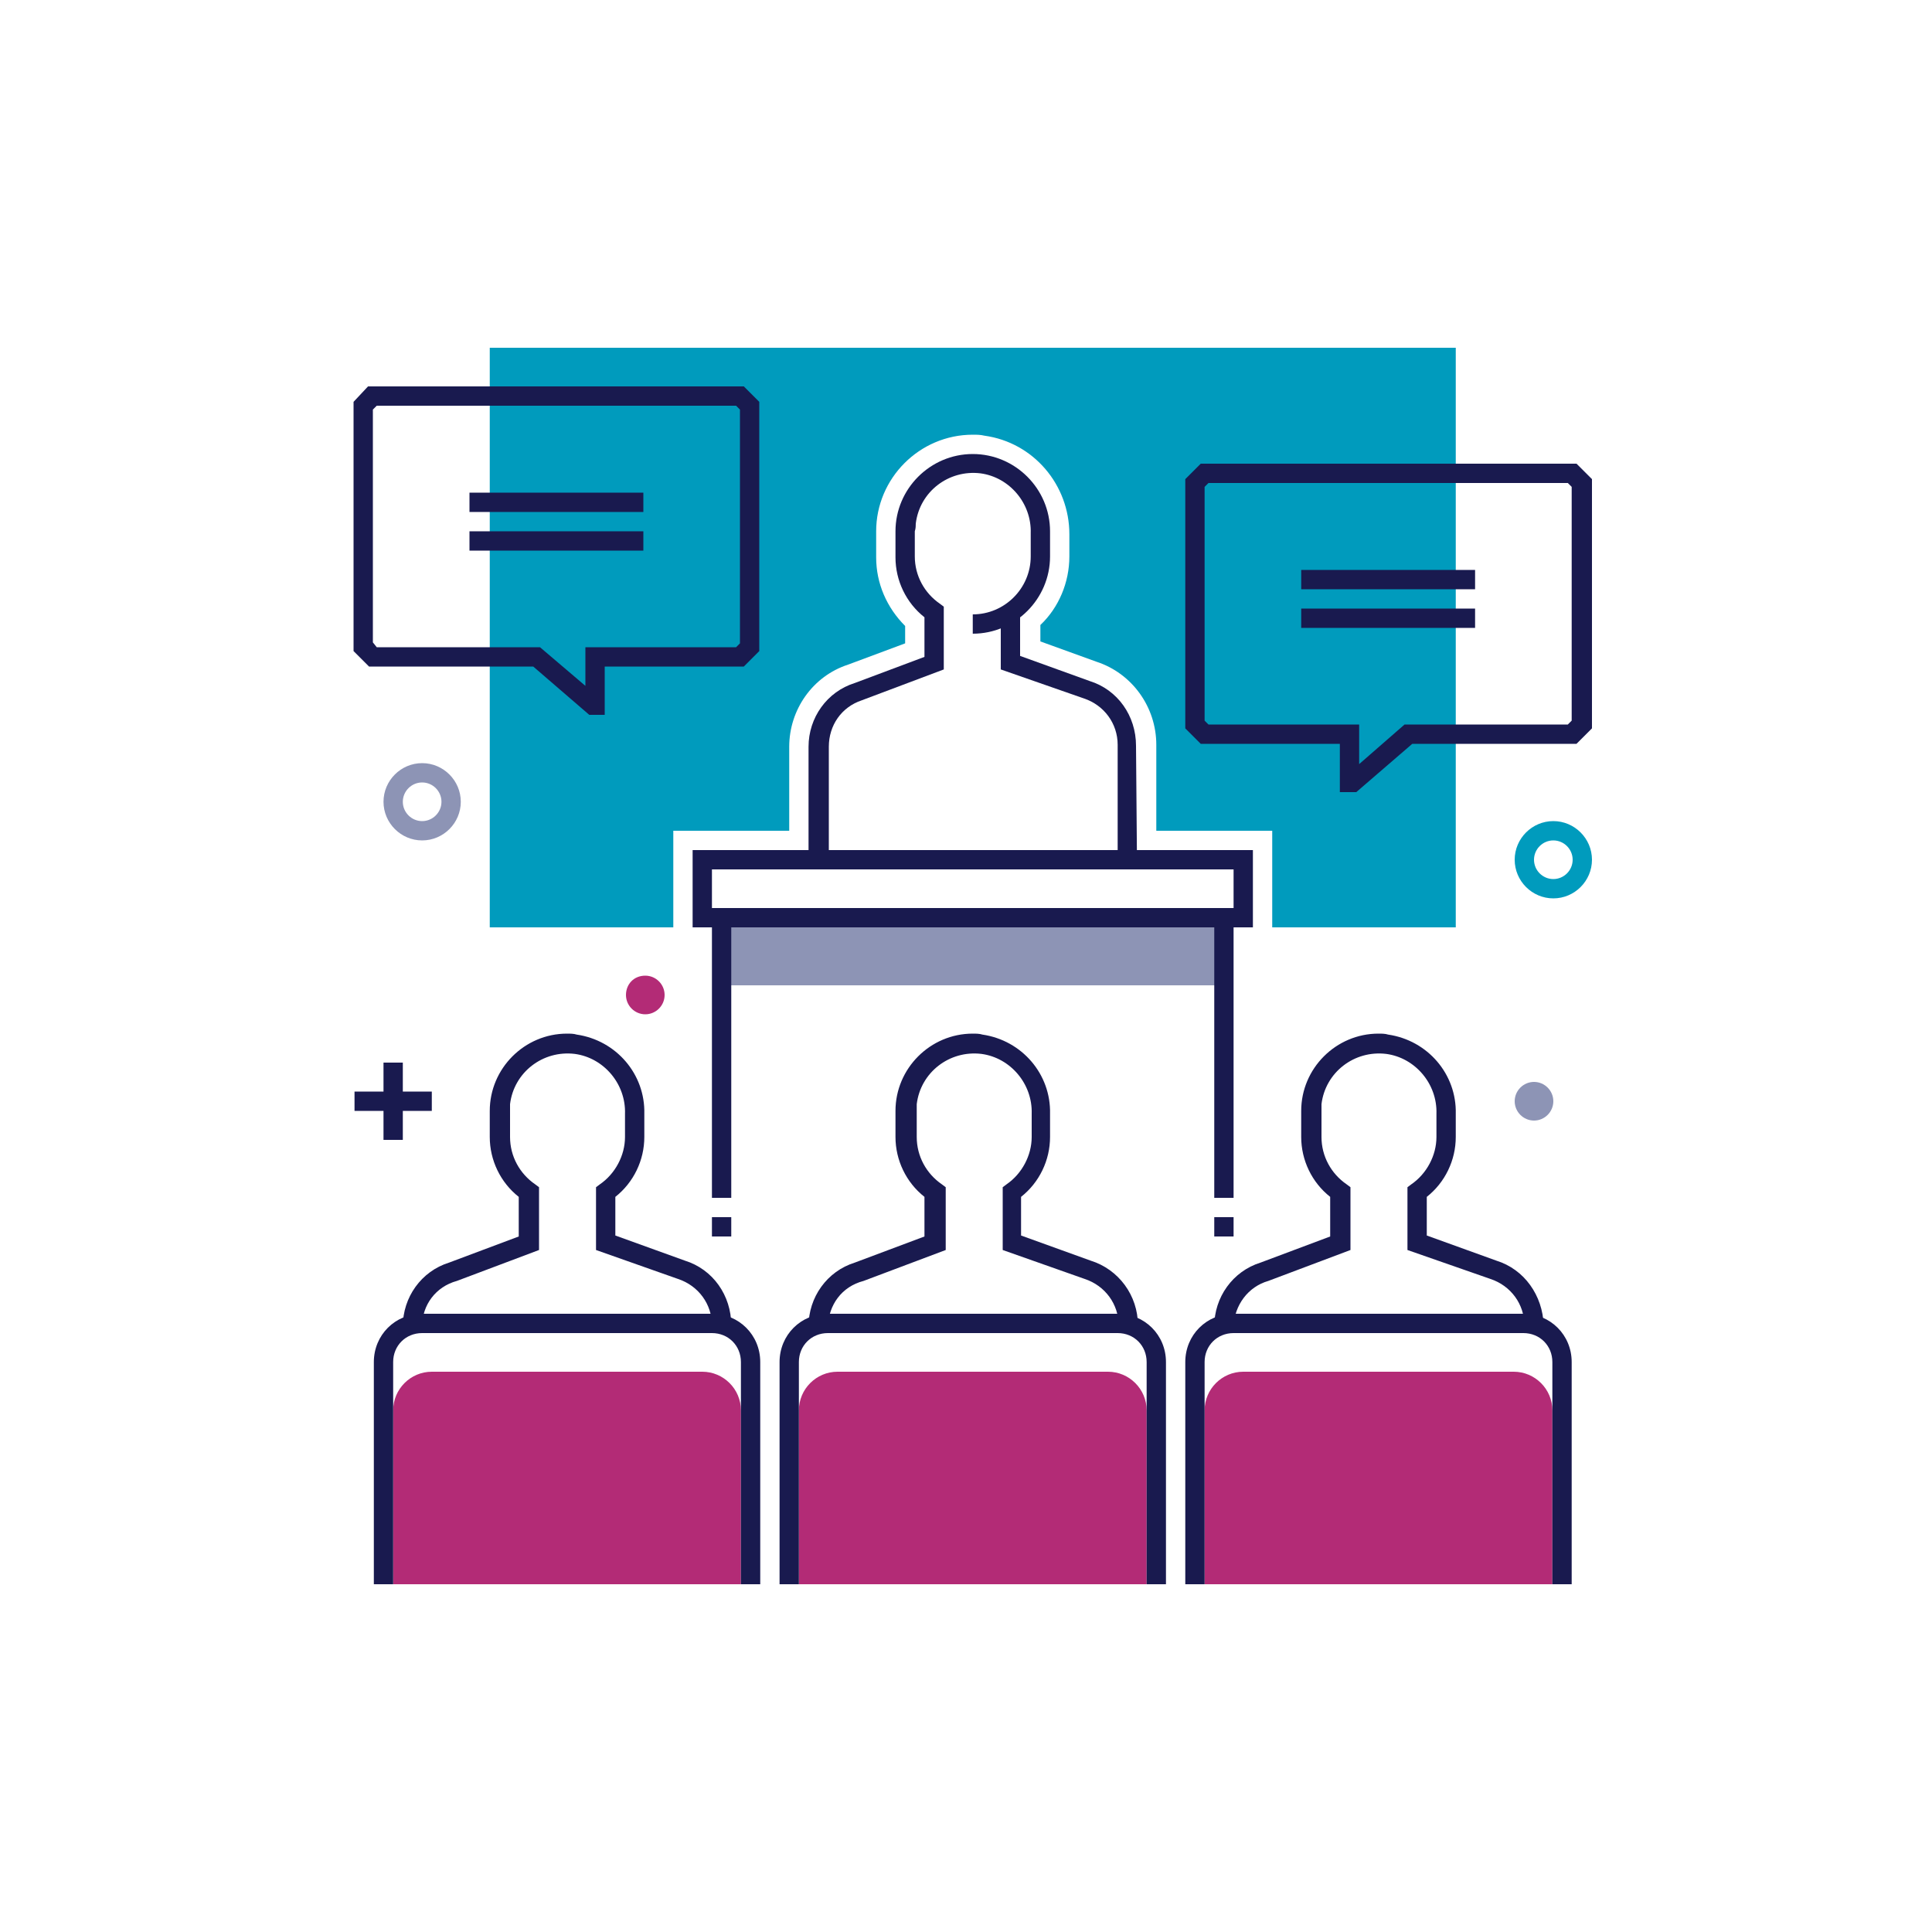 <?xml version="1.0" encoding="utf-8"?>
<!-- Generator: Adobe Illustrator 22.0.1, SVG Export Plug-In . SVG Version: 6.00 Build 0)  -->
<svg version="1.1" id="Layer_1" xmlns="http://www.w3.org/2000/svg" xmlns:xlink="http://www.w3.org/1999/xlink" x="0px" y="0px"
	 viewBox="0 0 200 200" style="enable-background:new 0 0 200 200;" xml:space="preserve">
<style type="text/css">
	.st0{fill:#8D94B5;}
	.st1{fill:#191A4F;}
	.st2{fill:#B32B76;}
	.st3{fill:#009BBD;}
</style>
<title>Anti-slavery-icons</title>
<polygon class="st0" points="100.7,64.6 100.7,64.6 100.6,64.6 "/>
<polygon class="st0" points="74.7,96 126.7,96 126.7,102 74.7,102 "/>
<path class="st1" d="M117.7,89.2h-2V77.1c0-2.2-1.4-4.1-3.5-4.8l-8.6-3v-6h2v4.6l7.2,2.6c2.9,0.9,4.8,3.6,4.8,6.7L117.7,89.2
	L117.7,89.2z"/>
<path class="st1" d="M85.7,89.1h-2V77.3c0-3,1.9-5.7,4.8-6.6l7.2-2.7v-4.1c-1.9-1.5-3-3.8-3-6.2V55c0-4.4,3.6-8,8-8s8,3.6,8,8
	c0,0.1,0,0.2,0,0.3v2.3c0,4.4-3.6,8-8,8v-2c3.3,0,6-2.7,6-6v-2.4c0.1-3.1-2.2-5.8-5.2-6.2c-3.3-0.4-6.3,1.9-6.7,5.2l0,0
	c0,0.2,0,0.5-0.1,0.8v2.6c0,2,1,3.8,2.6,4.9l0.4,0.3v6.5l-8.5,3.2c-2.1,0.7-3.4,2.6-3.4,4.8v11.8H85.7z"/>
<path class="st2" d="M44.7,142h28c2.2,0,4,1.8,4,4v18h-36v-18C40.7,143.8,42.5,142,44.7,142"/>
<path class="st1" d="M43.7,137.3h-2c0-3,1.9-5.7,4.8-6.6l7.2-2.7v-4.1c-1.9-1.5-3-3.8-3-6.2V115c0-4.4,3.6-8,8-8c0.3,0,0.7,0,1,0.1
	c4.1,0.6,7.1,4.1,7,8.2v2.4c0,2.4-1.1,4.7-3,6.2v4l7.2,2.6c2.9,0.9,4.8,3.6,4.8,6.7h-2c0-2.2-1.4-4.1-3.5-4.8l-8.5-3v-6.5l0.4-0.3
	c1.6-1.1,2.6-3,2.6-4.9v-2.4c0.1-3.1-2.2-5.8-5.2-6.2c-3.3-0.4-6.3,1.9-6.7,5.2l0,0c0,0.3,0,0.5,0,0.8v2.6c0,2,1,3.8,2.6,4.9
	l0.4,0.3v6.5l-8.5,3.2C45.1,133.2,43.7,135.1,43.7,137.3"/>
<path class="st1" d="M78.7,164h-2v-23c0-1.7-1.3-3-3-3h-30c-1.7,0-3,1.3-3,3v23h-2v-23c0-2.8,2.2-5,5-5h30c2.8,0,5,2.2,5,5V164z"/>
<path class="st2" d="M86.7,142h28c2.2,0,4,1.8,4,4v18h-36v-18C82.7,143.8,84.5,142,86.7,142"/>
<path class="st1" d="M85.7,137.3h-2c0-3,1.9-5.7,4.8-6.6l7.2-2.7v-4.1c-1.9-1.5-3-3.8-3-6.2V115c0-4.4,3.6-8,8-8c0.3,0,0.7,0,1,0.1
	c4.1,0.6,7.1,4.1,7,8.2v2.4c0,2.4-1.1,4.7-3,6.2v4l7.2,2.6c2.9,0.9,4.9,3.6,4.9,6.7h-2c0-2.2-1.4-4.1-3.5-4.8l-8.5-3v-6.5l0.4-0.3
	c1.6-1.1,2.6-3,2.6-4.9v-2.4c0.1-3.1-2.2-5.8-5.2-6.2c-3.3-0.4-6.3,1.9-6.7,5.2l0,0c0,0.3,0,0.5,0,0.8v2.6c0,2,1,3.8,2.6,4.9
	l0.4,0.3v6.5l-8.5,3.2C87.1,133.2,85.8,135.1,85.7,137.3"/>
<path class="st1" d="M120.7,164h-2v-23c0-1.7-1.3-3-3-3h-30c-1.7,0-3,1.3-3,3v23h-2v-23c0-2.8,2.2-5,5-5h30c2.8,0,5,2.2,5,5V164z"/>
<path class="st2" d="M128.7,142h28c2.2,0,4,1.8,4,4v18h-36v-18C124.7,143.8,126.5,142,128.7,142"/>
<path class="st1" d="M127.7,137.3h-2c0-3,1.9-5.7,4.8-6.6l7.2-2.7v-4.1c-1.9-1.5-3-3.8-3-6.2V115c0-4.4,3.6-8,8-8c0.3,0,0.7,0,1,0.1
	c4.1,0.6,7.1,4.1,7,8.2v2.4c0,2.4-1.1,4.7-3,6.2v4l7.2,2.6c2.9,0.9,4.8,3.6,4.9,6.7h-2c0-2.2-1.4-4.1-3.5-4.8l-8.6-3v-6.5l0.4-0.3
	c1.6-1.1,2.6-3,2.6-4.9v-2.4c0.1-3.1-2.2-5.8-5.2-6.2c-3.3-0.4-6.3,1.9-6.7,5.2l0,0c0,0.2,0,0.5,0,0.8v2.6c0,2,1,3.8,2.6,4.9
	l0.4,0.3v6.5l-8.5,3.2C129.2,133.2,127.8,135.1,127.7,137.3"/>
<path class="st1" d="M162.7,164h-2v-23c0-1.7-1.3-3-3-3h-30c-1.7,0-3,1.3-3,3v23h-2v-23c0-2.8,2.2-5,5-5h30c2.8,0,5,2.2,5,5V164z"/>
<path class="st1" d="M73.7,94h54v-4h-54V94z M129.7,96h-58v-8h58V96z"/>
<polygon class="st1" points="73.7,95 75.7,95 75.7,124 73.7,124 "/>
<polygon class="st1" points="125.7,95 127.7,95 127.7,124 125.7,124 "/>
<path class="st3" d="M50.7,36v60h19V86h12v-8.7c0-3.8,2.4-7.3,6.1-8.5l5.9-2.2v-1.8c-1.9-1.9-3-4.4-3-7.1V55c0-5.5,4.5-10,10-10
	c0.4,0,0.8,0,1.2,0.1c5.1,0.7,8.8,5.1,8.8,10.2v2.3c0,2.7-1.1,5.3-3,7.1v1.7l5.8,2.1c3.7,1.2,6.2,4.7,6.2,8.6V86h12v10h19V36H50.7z"
	/>
<polygon class="st1" points="125.7,126 127.7,126 127.7,128 125.7,128 "/>
<polygon class="st1" points="73.7,126 75.7,126 75.7,128 73.7,128 "/>
<path class="st1" d="M39,67h16.9l4.7,4v-4h15.6l0.4-0.4V42.4L76.2,42H39l-0.4,0.4v24.1L39,67z M62.6,74H61l-5.8-5h-17l-1.6-1.6V41.6
	l1.5-1.6H77l1.6,1.6v25.8L77,69H62.6V74L62.6,74z"/>
<polygon class="st1" points="48.6,51 66.6,51 66.6,53 48.6,53 "/>
<polygon class="st1" points="48.6,55 66.6,55 66.6,57 48.6,57 "/>
<path class="st1" d="M125.1,75h15.6v4.1l4.7-4.1h16.9l0.4-0.4V50.4l-0.4-0.4h-37.2l-0.4,0.4v24.2L125.1,75L125.1,75z M140.4,82h-1.7
	v-5h-14.4l-1.6-1.6V49.6l1.6-1.6h38.9l1.6,1.6v25.8l-1.6,1.6h-17L140.4,82L140.4,82z"/>
<polygon class="st1" points="134.7,59 152.7,59 152.7,61 134.7,61 "/>
<polygon class="st1" points="134.7,63 152.7,63 152.7,65 134.7,65 "/>
<polygon class="st1" points="39.7,110 41.7,110 41.7,118 39.7,118 "/>
<polygon class="st1" points="36.7,113 44.7,113 44.7,115 36.7,115 "/>
<path class="st2" d="M66.8,101c1.1,0,2,0.9,2,2s-0.9,2-2,2s-2-0.9-2-2S65.6,101,66.8,101"/>
<path class="st3" d="M160.8,87c-1.1,0-2,0.9-2,2s0.9,2,2,2s2-0.9,2-2S161.9,87,160.8,87 M160.8,93c-2.2,0-4-1.8-4-4s1.8-4,4-4
	s4,1.8,4,4S163,93,160.8,93"/>
<path class="st0" d="M43.7,81c-1.1,0-2,0.9-2,2s0.9,2,2,2s2-0.9,2-2S44.8,81,43.7,81 M43.7,87c-2.2,0-4-1.8-4-4s1.8-4,4-4s4,1.8,4,4
	S45.9,87,43.7,87"/>
<path class="st0" d="M158.8,112c1.1,0,2,0.9,2,2s-0.9,2-2,2s-2-0.9-2-2S157.7,112,158.8,112"/>
</svg>
